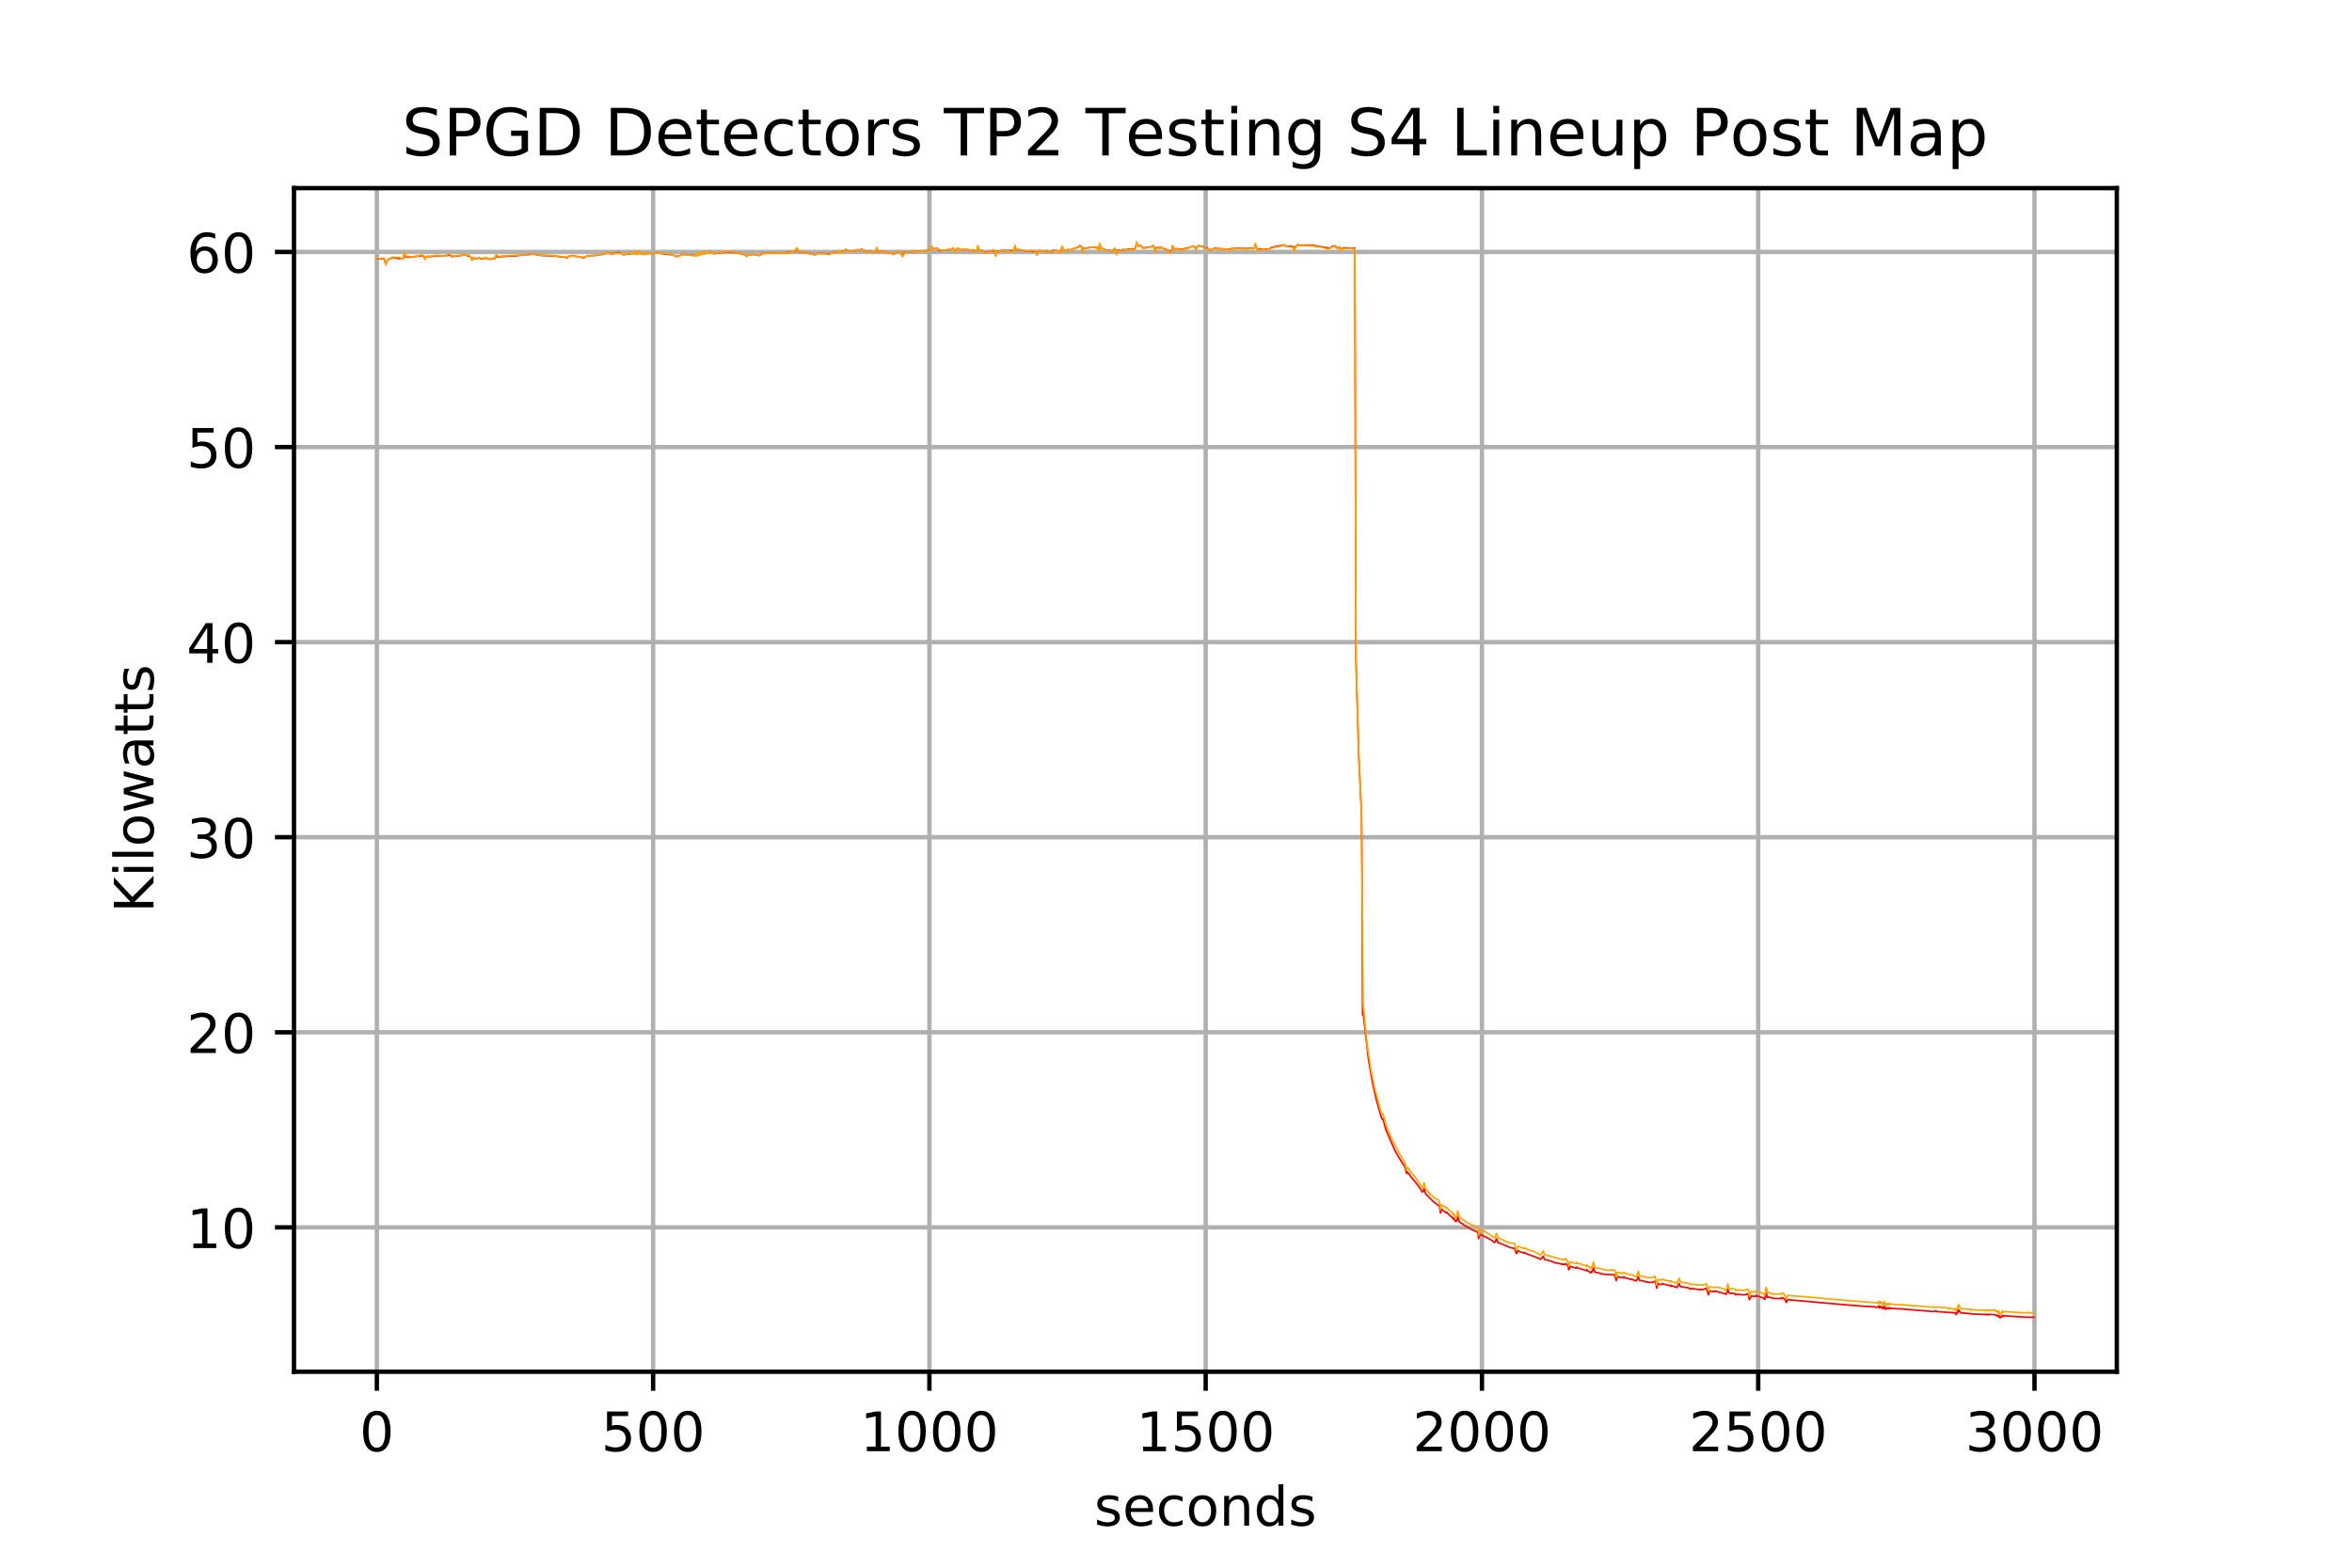 <?xml version="1.0" encoding="utf-8" standalone="no"?>
<!DOCTYPE svg PUBLIC "-//W3C//DTD SVG 1.1//EN"
  "http://www.w3.org/Graphics/SVG/1.1/DTD/svg11.dtd">
<!-- Created with matplotlib (http://matplotlib.org/) -->
<svg height="288pt" version="1.1" viewBox="0 0 432 288" width="432pt" xmlns="http://www.w3.org/2000/svg" xmlns:xlink="http://www.w3.org/1999/xlink">
 <defs>
  <style type="text/css">
*{stroke-linecap:butt;stroke-linejoin:round;}
  </style>
 </defs>
 <g id="figure_1">
  <g id="patch_1">
   <path d="M 0 288 
L 432 288 
L 432 0 
L 0 0 
z
" style="fill:#ffffff;"/>
  </g>
  <g id="axes_1">
   <g id="patch_2">
    <path d="M 54 252 
L 388.8 252 
L 388.8 34.56 
L 54 34.56 
z
" style="fill:#ffffff;"/>
   </g>
   <g id="matplotlib.axis_1">
    <g id="xtick_1">
     <g id="line2d_1">
      <path clip-path="url(#p583ece0b17)" d="M 69.218 252 
L 69.218 34.56 
" style="fill:none;stroke:#b0b0b0;stroke-linecap:square;stroke-width:0.8;"/>
     </g>
     <g id="line2d_2">
      <defs>
       <path d="M 0 0 
L 0 3.5 
" id="m9e681952ca" style="stroke:#000000;stroke-width:0.8;"/>
      </defs>
      <g>
       <use style="stroke:#000000;stroke-width:0.8;" x="69.218" xlink:href="#m9e681952ca" y="252"/>
      </g>
     </g>
     <g id="text_1">
      <!-- 0 -->
      <defs>
       <path d="M 31.781 66.406 
Q 24.172 66.406 20.328 58.906 
Q 16.5 51.422 16.5 36.375 
Q 16.5 21.391 20.328 13.891 
Q 24.172 6.391 31.781 6.391 
Q 39.453 6.391 43.281 13.891 
Q 47.125 21.391 47.125 36.375 
Q 47.125 51.422 43.281 58.906 
Q 39.453 66.406 31.781 66.406 
M 31.781 74.219 
Q 44.047 74.219 50.516 64.516 
Q 56.984 54.828 56.984 36.375 
Q 56.984 17.969 50.516 8.266 
Q 44.047 -1.422 31.781 -1.422 
Q 19.531 -1.422 13.062 8.266 
Q 6.594 17.969 6.594 36.375 
Q 6.594 54.828 13.062 64.516 
Q 19.531 74.219 31.781 74.219 
" id="DejaVuSans-30"/>
      </defs>
      <g transform="translate(66.037 266.598)scale(0.1 -0.1)">
       <use xlink:href="#DejaVuSans-30"/>
      </g>
     </g>
    </g>
    <g id="xtick_2">
     <g id="line2d_3">
      <path clip-path="url(#p583ece0b17)" d="M 119.962 252 
L 119.962 34.56 
" style="fill:none;stroke:#b0b0b0;stroke-linecap:square;stroke-width:0.8;"/>
     </g>
     <g id="line2d_4">
      <g>
       <use style="stroke:#000000;stroke-width:0.8;" x="119.962" xlink:href="#m9e681952ca" y="252"/>
      </g>
     </g>
     <g id="text_2">
      <!-- 500 -->
      <defs>
       <path d="M 10.797 72.906 
L 49.516 72.906 
L 49.516 64.594 
L 19.828 64.594 
L 19.828 46.734 
Q 21.969 47.469 24.109 47.828 
Q 26.266 48.188 28.422 48.188 
Q 40.625 48.188 47.75 41.5 
Q 54.891 34.812 54.891 23.391 
Q 54.891 11.625 47.562 5.094 
Q 40.234 -1.422 26.906 -1.422 
Q 22.312 -1.422 17.547 -0.641 
Q 12.797 0.141 7.719 1.703 
L 7.719 11.625 
Q 12.109 9.234 16.797 8.062 
Q 21.484 6.891 26.703 6.891 
Q 35.156 6.891 40.078 11.328 
Q 45.016 15.766 45.016 23.391 
Q 45.016 31 40.078 35.438 
Q 35.156 39.891 26.703 39.891 
Q 22.75 39.891 18.812 39.016 
Q 14.891 38.141 10.797 36.281 
z
" id="DejaVuSans-35"/>
      </defs>
      <g transform="translate(110.419 266.598)scale(0.1 -0.1)">
       <use xlink:href="#DejaVuSans-35"/>
       <use x="63.623" xlink:href="#DejaVuSans-30"/>
       <use x="127.246" xlink:href="#DejaVuSans-30"/>
      </g>
     </g>
    </g>
    <g id="xtick_3">
     <g id="line2d_5">
      <path clip-path="url(#p583ece0b17)" d="M 170.707 252 
L 170.707 34.56 
" style="fill:none;stroke:#b0b0b0;stroke-linecap:square;stroke-width:0.8;"/>
     </g>
     <g id="line2d_6">
      <g>
       <use style="stroke:#000000;stroke-width:0.8;" x="170.707" xlink:href="#m9e681952ca" y="252"/>
      </g>
     </g>
     <g id="text_3">
      <!-- 1000 -->
      <defs>
       <path d="M 12.406 8.297 
L 28.516 8.297 
L 28.516 63.922 
L 10.984 60.406 
L 10.984 69.391 
L 28.422 72.906 
L 38.281 72.906 
L 38.281 8.297 
L 54.391 8.297 
L 54.391 0 
L 12.406 0 
z
" id="DejaVuSans-31"/>
      </defs>
      <g transform="translate(157.982 266.598)scale(0.1 -0.1)">
       <use xlink:href="#DejaVuSans-31"/>
       <use x="63.623" xlink:href="#DejaVuSans-30"/>
       <use x="127.246" xlink:href="#DejaVuSans-30"/>
       <use x="190.869" xlink:href="#DejaVuSans-30"/>
      </g>
     </g>
    </g>
    <g id="xtick_4">
     <g id="line2d_7">
      <path clip-path="url(#p583ece0b17)" d="M 221.451 252 
L 221.451 34.56 
" style="fill:none;stroke:#b0b0b0;stroke-linecap:square;stroke-width:0.8;"/>
     </g>
     <g id="line2d_8">
      <g>
       <use style="stroke:#000000;stroke-width:0.8;" x="221.451" xlink:href="#m9e681952ca" y="252"/>
      </g>
     </g>
     <g id="text_4">
      <!-- 1500 -->
      <g transform="translate(208.726 266.598)scale(0.1 -0.1)">
       <use xlink:href="#DejaVuSans-31"/>
       <use x="63.623" xlink:href="#DejaVuSans-35"/>
       <use x="127.246" xlink:href="#DejaVuSans-30"/>
       <use x="190.869" xlink:href="#DejaVuSans-30"/>
      </g>
     </g>
    </g>
    <g id="xtick_5">
     <g id="line2d_9">
      <path clip-path="url(#p583ece0b17)" d="M 272.195 252 
L 272.195 34.56 
" style="fill:none;stroke:#b0b0b0;stroke-linecap:square;stroke-width:0.8;"/>
     </g>
     <g id="line2d_10">
      <g>
       <use style="stroke:#000000;stroke-width:0.8;" x="272.195" xlink:href="#m9e681952ca" y="252"/>
      </g>
     </g>
     <g id="text_5">
      <!-- 2000 -->
      <defs>
       <path d="M 19.188 8.297 
L 53.609 8.297 
L 53.609 0 
L 7.328 0 
L 7.328 8.297 
Q 12.938 14.109 22.625 23.891 
Q 32.328 33.688 34.812 36.531 
Q 39.547 41.844 41.422 45.531 
Q 43.312 49.219 43.312 52.781 
Q 43.312 58.594 39.234 62.25 
Q 35.156 65.922 28.609 65.922 
Q 23.969 65.922 18.812 64.312 
Q 13.672 62.703 7.812 59.422 
L 7.812 69.391 
Q 13.766 71.781 18.938 73 
Q 24.125 74.219 28.422 74.219 
Q 39.75 74.219 46.484 68.547 
Q 53.219 62.891 53.219 53.422 
Q 53.219 48.922 51.531 44.891 
Q 49.859 40.875 45.406 35.406 
Q 44.188 33.984 37.641 27.219 
Q 31.109 20.453 19.188 8.297 
" id="DejaVuSans-32"/>
      </defs>
      <g transform="translate(259.47 266.598)scale(0.1 -0.1)">
       <use xlink:href="#DejaVuSans-32"/>
       <use x="63.623" xlink:href="#DejaVuSans-30"/>
       <use x="127.246" xlink:href="#DejaVuSans-30"/>
       <use x="190.869" xlink:href="#DejaVuSans-30"/>
      </g>
     </g>
    </g>
    <g id="xtick_6">
     <g id="line2d_11">
      <path clip-path="url(#p583ece0b17)" d="M 322.939 252 
L 322.939 34.56 
" style="fill:none;stroke:#b0b0b0;stroke-linecap:square;stroke-width:0.8;"/>
     </g>
     <g id="line2d_12">
      <g>
       <use style="stroke:#000000;stroke-width:0.8;" x="322.939" xlink:href="#m9e681952ca" y="252"/>
      </g>
     </g>
     <g id="text_6">
      <!-- 2500 -->
      <g transform="translate(310.214 266.598)scale(0.1 -0.1)">
       <use xlink:href="#DejaVuSans-32"/>
       <use x="63.623" xlink:href="#DejaVuSans-35"/>
       <use x="127.246" xlink:href="#DejaVuSans-30"/>
       <use x="190.869" xlink:href="#DejaVuSans-30"/>
      </g>
     </g>
    </g>
    <g id="xtick_7">
     <g id="line2d_13">
      <path clip-path="url(#p583ece0b17)" d="M 373.683 252 
L 373.683 34.56 
" style="fill:none;stroke:#b0b0b0;stroke-linecap:square;stroke-width:0.8;"/>
     </g>
     <g id="line2d_14">
      <g>
       <use style="stroke:#000000;stroke-width:0.8;" x="373.683" xlink:href="#m9e681952ca" y="252"/>
      </g>
     </g>
     <g id="text_7">
      <!-- 3000 -->
      <defs>
       <path d="M 40.578 39.312 
Q 47.656 37.797 51.625 33 
Q 55.609 28.219 55.609 21.188 
Q 55.609 10.406 48.188 4.484 
Q 40.766 -1.422 27.094 -1.422 
Q 22.516 -1.422 17.656 -0.516 
Q 12.797 0.391 7.625 2.203 
L 7.625 11.719 
Q 11.719 9.328 16.594 8.109 
Q 21.484 6.891 26.812 6.891 
Q 36.078 6.891 40.938 10.547 
Q 45.797 14.203 45.797 21.188 
Q 45.797 27.641 41.281 31.266 
Q 36.766 34.906 28.719 34.906 
L 20.219 34.906 
L 20.219 43.016 
L 29.109 43.016 
Q 36.375 43.016 40.234 45.922 
Q 44.094 48.828 44.094 54.297 
Q 44.094 59.906 40.109 62.906 
Q 36.141 65.922 28.719 65.922 
Q 24.656 65.922 20.016 65.031 
Q 15.375 64.156 9.812 62.312 
L 9.812 71.094 
Q 15.438 72.656 20.344 73.438 
Q 25.25 74.219 29.594 74.219 
Q 40.828 74.219 47.359 69.109 
Q 53.906 64.016 53.906 55.328 
Q 53.906 49.266 50.438 45.094 
Q 46.969 40.922 40.578 39.312 
" id="DejaVuSans-33"/>
      </defs>
      <g transform="translate(360.958 266.598)scale(0.1 -0.1)">
       <use xlink:href="#DejaVuSans-33"/>
       <use x="63.623" xlink:href="#DejaVuSans-30"/>
       <use x="127.246" xlink:href="#DejaVuSans-30"/>
       <use x="190.869" xlink:href="#DejaVuSans-30"/>
      </g>
     </g>
    </g>
    <g id="text_8">
     <!-- seconds -->
     <defs>
      <path d="M 44.281 53.078 
L 44.281 44.578 
Q 40.484 46.531 36.375 47.5 
Q 32.281 48.484 27.875 48.484 
Q 21.188 48.484 17.844 46.438 
Q 14.5 44.391 14.5 40.281 
Q 14.5 37.156 16.891 35.375 
Q 19.281 33.594 26.516 31.984 
L 29.594 31.297 
Q 39.156 29.25 43.188 25.516 
Q 47.219 21.781 47.219 15.094 
Q 47.219 7.469 41.188 3.016 
Q 35.156 -1.422 24.609 -1.422 
Q 20.219 -1.422 15.453 -0.562 
Q 10.688 0.297 5.422 2 
L 5.422 11.281 
Q 10.406 8.688 15.234 7.391 
Q 20.062 6.109 24.812 6.109 
Q 31.156 6.109 34.562 8.281 
Q 37.984 10.453 37.984 14.406 
Q 37.984 18.062 35.516 20.016 
Q 33.062 21.969 24.703 23.781 
L 21.578 24.516 
Q 13.234 26.266 9.516 29.906 
Q 5.812 33.547 5.812 39.891 
Q 5.812 47.609 11.281 51.797 
Q 16.75 56 26.812 56 
Q 31.781 56 36.172 55.266 
Q 40.578 54.547 44.281 53.078 
" id="DejaVuSans-73"/>
      <path d="M 56.203 29.594 
L 56.203 25.203 
L 14.891 25.203 
Q 15.484 15.922 20.484 11.062 
Q 25.484 6.203 34.422 6.203 
Q 39.594 6.203 44.453 7.469 
Q 49.312 8.734 54.109 11.281 
L 54.109 2.781 
Q 49.266 0.734 44.188 -0.344 
Q 39.109 -1.422 33.891 -1.422 
Q 20.797 -1.422 13.156 6.188 
Q 5.516 13.812 5.516 26.812 
Q 5.516 40.234 12.766 48.109 
Q 20.016 56 32.328 56 
Q 43.359 56 49.781 48.891 
Q 56.203 41.797 56.203 29.594 
M 47.219 32.234 
Q 47.125 39.594 43.094 43.984 
Q 39.062 48.391 32.422 48.391 
Q 24.906 48.391 20.391 44.141 
Q 15.875 39.891 15.188 32.172 
z
" id="DejaVuSans-65"/>
      <path d="M 48.781 52.594 
L 48.781 44.188 
Q 44.969 46.297 41.141 47.344 
Q 37.312 48.391 33.406 48.391 
Q 24.656 48.391 19.812 42.844 
Q 14.984 37.312 14.984 27.297 
Q 14.984 17.281 19.812 11.734 
Q 24.656 6.203 33.406 6.203 
Q 37.312 6.203 41.141 7.25 
Q 44.969 8.297 48.781 10.406 
L 48.781 2.094 
Q 45.016 0.344 40.984 -0.531 
Q 36.969 -1.422 32.422 -1.422 
Q 20.062 -1.422 12.781 6.344 
Q 5.516 14.109 5.516 27.297 
Q 5.516 40.672 12.859 48.328 
Q 20.219 56 33.016 56 
Q 37.156 56 41.109 55.141 
Q 45.062 54.297 48.781 52.594 
" id="DejaVuSans-63"/>
      <path d="M 30.609 48.391 
Q 23.391 48.391 19.188 42.75 
Q 14.984 37.109 14.984 27.297 
Q 14.984 17.484 19.156 11.844 
Q 23.344 6.203 30.609 6.203 
Q 37.797 6.203 41.984 11.859 
Q 46.188 17.531 46.188 27.297 
Q 46.188 37.016 41.984 42.703 
Q 37.797 48.391 30.609 48.391 
M 30.609 56 
Q 42.328 56 49.016 48.375 
Q 55.719 40.766 55.719 27.297 
Q 55.719 13.875 49.016 6.219 
Q 42.328 -1.422 30.609 -1.422 
Q 18.844 -1.422 12.172 6.219 
Q 5.516 13.875 5.516 27.297 
Q 5.516 40.766 12.172 48.375 
Q 18.844 56 30.609 56 
" id="DejaVuSans-6f"/>
      <path d="M 54.891 33.016 
L 54.891 0 
L 45.906 0 
L 45.906 32.719 
Q 45.906 40.484 42.875 44.328 
Q 39.844 48.188 33.797 48.188 
Q 26.516 48.188 22.312 43.547 
Q 18.109 38.922 18.109 30.906 
L 18.109 0 
L 9.078 0 
L 9.078 54.688 
L 18.109 54.688 
L 18.109 46.188 
Q 21.344 51.125 25.703 53.562 
Q 30.078 56 35.797 56 
Q 45.219 56 50.047 50.172 
Q 54.891 44.344 54.891 33.016 
" id="DejaVuSans-6e"/>
      <path d="M 45.406 46.391 
L 45.406 75.984 
L 54.391 75.984 
L 54.391 0 
L 45.406 0 
L 45.406 8.203 
Q 42.578 3.328 38.25 0.953 
Q 33.938 -1.422 27.875 -1.422 
Q 17.969 -1.422 11.734 6.484 
Q 5.516 14.406 5.516 27.297 
Q 5.516 40.188 11.734 48.094 
Q 17.969 56 27.875 56 
Q 33.938 56 38.25 53.625 
Q 42.578 51.266 45.406 46.391 
M 14.797 27.297 
Q 14.797 17.391 18.875 11.75 
Q 22.953 6.109 30.078 6.109 
Q 37.203 6.109 41.297 11.75 
Q 45.406 17.391 45.406 27.297 
Q 45.406 37.203 41.297 42.844 
Q 37.203 48.484 30.078 48.484 
Q 22.953 48.484 18.875 42.844 
Q 14.797 37.203 14.797 27.297 
" id="DejaVuSans-64"/>
     </defs>
     <g transform="translate(200.963 280.277)scale(0.1 -0.1)">
      <use xlink:href="#DejaVuSans-73"/>
      <use x="52.1" xlink:href="#DejaVuSans-65"/>
      <use x="113.623" xlink:href="#DejaVuSans-63"/>
      <use x="168.604" xlink:href="#DejaVuSans-6f"/>
      <use x="229.785" xlink:href="#DejaVuSans-6e"/>
      <use x="293.164" xlink:href="#DejaVuSans-64"/>
      <use x="356.641" xlink:href="#DejaVuSans-73"/>
     </g>
    </g>
   </g>
   <g id="matplotlib.axis_2">
    <g id="ytick_1">
     <g id="line2d_15">
      <path clip-path="url(#p583ece0b17)" d="M 54 225.481 
L 388.8 225.481 
" style="fill:none;stroke:#b0b0b0;stroke-linecap:square;stroke-width:0.8;"/>
     </g>
     <g id="line2d_16">
      <defs>
       <path d="M 0 0 
L -3.5 0 
" id="mf200dcb7f8" style="stroke:#000000;stroke-width:0.8;"/>
      </defs>
      <g>
       <use style="stroke:#000000;stroke-width:0.8;" x="54" xlink:href="#mf200dcb7f8" y="225.481"/>
      </g>
     </g>
     <g id="text_9">
      <!-- 10 -->
      <g transform="translate(34.275 229.281)scale(0.1 -0.1)">
       <use xlink:href="#DejaVuSans-31"/>
       <use x="63.623" xlink:href="#DejaVuSans-30"/>
      </g>
     </g>
    </g>
    <g id="ytick_2">
     <g id="line2d_17">
      <path clip-path="url(#p583ece0b17)" d="M 54 189.642 
L 388.8 189.642 
" style="fill:none;stroke:#b0b0b0;stroke-linecap:square;stroke-width:0.8;"/>
     </g>
     <g id="line2d_18">
      <g>
       <use style="stroke:#000000;stroke-width:0.8;" x="54" xlink:href="#mf200dcb7f8" y="189.642"/>
      </g>
     </g>
     <g id="text_10">
      <!-- 20 -->
      <g transform="translate(34.275 193.442)scale(0.1 -0.1)">
       <use xlink:href="#DejaVuSans-32"/>
       <use x="63.623" xlink:href="#DejaVuSans-30"/>
      </g>
     </g>
    </g>
    <g id="ytick_3">
     <g id="line2d_19">
      <path clip-path="url(#p583ece0b17)" d="M 54 153.803 
L 388.8 153.803 
" style="fill:none;stroke:#b0b0b0;stroke-linecap:square;stroke-width:0.8;"/>
     </g>
     <g id="line2d_20">
      <g>
       <use style="stroke:#000000;stroke-width:0.8;" x="54" xlink:href="#mf200dcb7f8" y="153.803"/>
      </g>
     </g>
     <g id="text_11">
      <!-- 30 -->
      <g transform="translate(34.275 157.602)scale(0.1 -0.1)">
       <use xlink:href="#DejaVuSans-33"/>
       <use x="63.623" xlink:href="#DejaVuSans-30"/>
      </g>
     </g>
    </g>
    <g id="ytick_4">
     <g id="line2d_21">
      <path clip-path="url(#p583ece0b17)" d="M 54 117.964 
L 388.8 117.964 
" style="fill:none;stroke:#b0b0b0;stroke-linecap:square;stroke-width:0.8;"/>
     </g>
     <g id="line2d_22">
      <g>
       <use style="stroke:#000000;stroke-width:0.8;" x="54" xlink:href="#mf200dcb7f8" y="117.964"/>
      </g>
     </g>
     <g id="text_12">
      <!-- 40 -->
      <defs>
       <path d="M 37.797 64.312 
L 12.891 25.391 
L 37.797 25.391 
z
M 35.203 72.906 
L 47.609 72.906 
L 47.609 25.391 
L 58.016 25.391 
L 58.016 17.188 
L 47.609 17.188 
L 47.609 0 
L 37.797 0 
L 37.797 17.188 
L 4.891 17.188 
L 4.891 26.703 
z
" id="DejaVuSans-34"/>
      </defs>
      <g transform="translate(34.275 121.763)scale(0.1 -0.1)">
       <use xlink:href="#DejaVuSans-34"/>
       <use x="63.623" xlink:href="#DejaVuSans-30"/>
      </g>
     </g>
    </g>
    <g id="ytick_5">
     <g id="line2d_23">
      <path clip-path="url(#p583ece0b17)" d="M 54 82.125 
L 388.8 82.125 
" style="fill:none;stroke:#b0b0b0;stroke-linecap:square;stroke-width:0.8;"/>
     </g>
     <g id="line2d_24">
      <g>
       <use style="stroke:#000000;stroke-width:0.8;" x="54" xlink:href="#mf200dcb7f8" y="82.125"/>
      </g>
     </g>
     <g id="text_13">
      <!-- 50 -->
      <g transform="translate(34.275 85.924)scale(0.1 -0.1)">
       <use xlink:href="#DejaVuSans-35"/>
       <use x="63.623" xlink:href="#DejaVuSans-30"/>
      </g>
     </g>
    </g>
    <g id="ytick_6">
     <g id="line2d_25">
      <path clip-path="url(#p583ece0b17)" d="M 54 46.286 
L 388.8 46.286 
" style="fill:none;stroke:#b0b0b0;stroke-linecap:square;stroke-width:0.8;"/>
     </g>
     <g id="line2d_26">
      <g>
       <use style="stroke:#000000;stroke-width:0.8;" x="54" xlink:href="#mf200dcb7f8" y="46.286"/>
      </g>
     </g>
     <g id="text_14">
      <!-- 60 -->
      <defs>
       <path d="M 33.016 40.375 
Q 26.375 40.375 22.484 35.828 
Q 18.609 31.297 18.609 23.391 
Q 18.609 15.531 22.484 10.953 
Q 26.375 6.391 33.016 6.391 
Q 39.656 6.391 43.531 10.953 
Q 47.406 15.531 47.406 23.391 
Q 47.406 31.297 43.531 35.828 
Q 39.656 40.375 33.016 40.375 
M 52.594 71.297 
L 52.594 62.312 
Q 48.875 64.062 45.094 64.984 
Q 41.312 65.922 37.594 65.922 
Q 27.828 65.922 22.672 59.328 
Q 17.531 52.734 16.797 39.406 
Q 19.672 43.656 24.016 45.922 
Q 28.375 48.188 33.594 48.188 
Q 44.578 48.188 50.953 41.516 
Q 57.328 34.859 57.328 23.391 
Q 57.328 12.156 50.688 5.359 
Q 44.047 -1.422 33.016 -1.422 
Q 20.359 -1.422 13.672 8.266 
Q 6.984 17.969 6.984 36.375 
Q 6.984 53.656 15.188 63.938 
Q 23.391 74.219 37.203 74.219 
Q 40.922 74.219 44.703 73.484 
Q 48.484 72.75 52.594 71.297 
" id="DejaVuSans-36"/>
      </defs>
      <g transform="translate(34.275 50.085)scale(0.1 -0.1)">
       <use xlink:href="#DejaVuSans-36"/>
       <use x="63.623" xlink:href="#DejaVuSans-30"/>
      </g>
     </g>
    </g>
    <g id="text_15">
     <!-- Kilowatts  -->
     <defs>
      <path d="M 9.812 72.906 
L 19.672 72.906 
L 19.672 42.094 
L 52.391 72.906 
L 65.094 72.906 
L 28.906 38.922 
L 67.672 0 
L 54.688 0 
L 19.672 35.109 
L 19.672 0 
L 9.812 0 
z
" id="DejaVuSans-4b"/>
      <path d="M 9.422 54.688 
L 18.406 54.688 
L 18.406 0 
L 9.422 0 
z
M 9.422 75.984 
L 18.406 75.984 
L 18.406 64.594 
L 9.422 64.594 
z
" id="DejaVuSans-69"/>
      <path d="M 9.422 75.984 
L 18.406 75.984 
L 18.406 0 
L 9.422 0 
z
" id="DejaVuSans-6c"/>
      <path d="M 4.203 54.688 
L 13.188 54.688 
L 24.422 12.016 
L 35.594 54.688 
L 46.188 54.688 
L 57.422 12.016 
L 68.609 54.688 
L 77.594 54.688 
L 63.281 0 
L 52.688 0 
L 40.922 44.828 
L 29.109 0 
L 18.5 0 
z
" id="DejaVuSans-77"/>
      <path d="M 34.281 27.484 
Q 23.391 27.484 19.188 25 
Q 14.984 22.516 14.984 16.5 
Q 14.984 11.719 18.141 8.906 
Q 21.297 6.109 26.703 6.109 
Q 34.188 6.109 38.703 11.406 
Q 43.219 16.703 43.219 25.484 
L 43.219 27.484 
z
M 52.203 31.203 
L 52.203 0 
L 43.219 0 
L 43.219 8.297 
Q 40.141 3.328 35.547 0.953 
Q 30.953 -1.422 24.312 -1.422 
Q 15.922 -1.422 10.953 3.297 
Q 6 8.016 6 15.922 
Q 6 25.141 12.172 29.828 
Q 18.359 34.516 30.609 34.516 
L 43.219 34.516 
L 43.219 35.406 
Q 43.219 41.609 39.141 45 
Q 35.062 48.391 27.688 48.391 
Q 23 48.391 18.547 47.266 
Q 14.109 46.141 10.016 43.891 
L 10.016 52.203 
Q 14.938 54.109 19.578 55.047 
Q 24.219 56 28.609 56 
Q 40.484 56 46.344 49.844 
Q 52.203 43.703 52.203 31.203 
" id="DejaVuSans-61"/>
      <path d="M 18.312 70.219 
L 18.312 54.688 
L 36.812 54.688 
L 36.812 47.703 
L 18.312 47.703 
L 18.312 18.016 
Q 18.312 11.328 20.141 9.422 
Q 21.969 7.516 27.594 7.516 
L 36.812 7.516 
L 36.812 0 
L 27.594 0 
Q 17.188 0 13.234 3.875 
Q 9.281 7.766 9.281 18.016 
L 9.281 47.703 
L 2.688 47.703 
L 2.688 54.688 
L 9.281 54.688 
L 9.281 70.219 
z
" id="DejaVuSans-74"/>
      <path id="DejaVuSans-20"/>
     </defs>
     <g transform="translate(28.195 167.664)rotate(-90)scale(0.1 -0.1)">
      <use xlink:href="#DejaVuSans-4b"/>
      <use x="65.576" xlink:href="#DejaVuSans-69"/>
      <use x="93.359" xlink:href="#DejaVuSans-6c"/>
      <use x="121.143" xlink:href="#DejaVuSans-6f"/>
      <use x="182.324" xlink:href="#DejaVuSans-77"/>
      <use x="264.111" xlink:href="#DejaVuSans-61"/>
      <use x="325.391" xlink:href="#DejaVuSans-74"/>
      <use x="364.6" xlink:href="#DejaVuSans-74"/>
      <use x="403.809" xlink:href="#DejaVuSans-73"/>
      <use x="455.908" xlink:href="#DejaVuSans-20"/>
     </g>
    </g>
   </g>
   <g id="line2d_27">
    <path clip-path="url(#p583ece0b17)" d="M 69.218 47.465 
L 69.929 47.574 
L 70.538 47.495 
L 70.639 47.703 
L 70.842 48.555 
L 71.146 47.832 
L 71.451 47.614 
L 71.958 47.426 
L 72.06 47.287 
L 72.263 47.337 
L 73.988 47.574 
L 74.09 47.366 
L 74.293 46.544 
L 74.496 47.228 
L 75.51 47.228 
L 75.916 47.198 
L 76.221 47.129 
L 76.424 47.099 
L 77.236 47.039 
L 77.337 46.861 
L 77.946 47.158 
L 78.048 47.574 
L 78.251 47.287 
L 78.454 47.109 
L 79.164 47.138 
L 79.57 47.049 
L 79.671 47.059 
L 79.874 47 
L 80.28 47 
L 80.585 46.99 
L 81.092 47 
L 81.498 47.029 
L 82.107 46.921 
L 82.31 46.772 
L 82.412 46.93 
L 82.615 46.812 
L 83.021 47.148 
L 83.427 47.059 
L 83.731 47.02 
L 84.137 47 
L 85.456 46.802 
L 85.964 47.049 
L 86.065 46.94 
L 86.573 47.356 
L 86.674 47.753 
L 86.776 47.723 
L 86.979 47.406 
L 87.588 47.525 
L 87.994 47.376 
L 88.197 47.485 
L 88.501 47.564 
L 88.602 47.604 
L 88.805 47.445 
L 89.008 47.455 
L 89.617 47.485 
L 90.023 47.644 
L 90.125 47.535 
L 90.328 47.594 
L 90.734 47.495 
L 90.835 47.574 
L 91.14 46.96 
L 91.444 47.198 
L 91.749 47.218 
L 91.952 47.129 
L 94.083 47.02 
L 94.59 46.99 
L 94.793 47.01 
L 95.098 46.93 
L 98.244 46.643 
L 98.548 46.851 
L 98.954 46.831 
L 99.462 46.921 
L 101.796 47.02 
L 103.42 47.237 
L 103.724 47.237 
L 104.13 47.317 
L 104.333 47.267 
L 104.536 47.049 
L 105.044 47.01 
L 105.653 47.059 
L 106.667 47.247 
L 107.276 47.346 
L 107.784 47.049 
L 108.494 46.98 
L 108.697 46.95 
L 109.103 46.94 
L 110.625 46.732 
L 110.93 46.623 
L 111.031 46.623 
L 111.133 46.495 
L 111.437 46.554 
L 111.539 46.574 
L 111.742 46.376 
L 111.945 46.534 
L 112.249 46.623 
L 113.467 46.455 
L 113.569 46.356 
L 114.381 46.722 
L 114.482 46.604 
L 114.583 46.841 
L 114.685 46.673 
L 114.786 46.742 
L 114.888 46.564 
L 114.989 46.703 
L 115.192 46.653 
L 115.395 46.693 
L 115.598 46.653 
L 115.903 46.475 
L 116.004 46.633 
L 116.106 46.475 
L 116.207 46.604 
L 116.309 46.475 
L 116.41 46.683 
L 116.613 46.376 
L 116.715 46.425 
L 116.816 46.316 
L 116.918 46.693 
L 117.019 46.188 
L 117.121 46.287 
L 117.222 46.613 
L 117.425 46.376 
L 117.628 46.633 
L 117.73 46.524 
L 117.831 46.653 
L 117.933 46.445 
L 118.136 46.633 
L 118.44 46.722 
L 118.542 46.495 
L 118.745 46.683 
L 118.947 46.564 
L 120.673 46.495 
L 121.079 46.505 
L 123.616 46.831 
L 124.225 47.099 
L 124.732 47.039 
L 125.24 46.732 
L 125.95 46.772 
L 127.98 46.93 
L 128.081 46.762 
L 128.183 46.901 
L 128.284 46.435 
L 128.386 46.871 
L 128.487 46.554 
L 128.589 46.841 
L 128.69 46.386 
L 128.792 46.623 
L 128.893 46.425 
L 129.096 46.613 
L 129.299 46.405 
L 129.401 46.663 
L 129.502 46.306 
L 129.604 46.435 
L 129.908 46.237 
L 130.01 46.366 
L 130.111 46.217 
L 130.213 46.465 
L 130.314 46.197 
L 130.923 46.544 
L 131.228 46.514 
L 131.329 46.613 
L 131.532 46.485 
L 131.938 46.455 
L 132.344 46.445 
L 132.648 46.386 
L 133.156 46.326 
L 133.968 46.247 
L 134.272 46.148 
L 134.678 46.356 
L 135.49 46.495 
L 135.896 46.564 
L 136.911 46.821 
L 137.114 47.079 
L 137.215 47.049 
L 137.418 46.752 
L 137.621 46.861 
L 137.723 46.732 
L 137.824 46.831 
L 138.23 46.713 
L 139.55 46.93 
L 140.057 46.534 
L 140.26 46.554 
L 140.767 46.514 
L 141.072 46.514 
L 143.914 46.514 
L 144.117 46.425 
L 144.929 46.366 
L 145.131 46.336 
L 145.436 46.237 
L 145.537 46.336 
L 145.74 46.277 
L 146.045 46.128 
L 146.349 45.633 
L 146.451 45.702 
L 146.654 46.217 
L 146.958 46.287 
L 148.075 46.376 
L 149.698 46.821 
L 150.206 46.524 
L 152.439 46.663 
L 152.743 46.455 
L 153.048 46.386 
L 153.149 46.465 
L 153.454 46.306 
L 153.555 46.336 
L 153.758 46.267 
L 153.859 46.277 
L 154.062 46.088 
L 154.164 46.188 
L 154.265 46.108 
L 154.367 46.197 
L 154.468 46.069 
L 154.57 46.405 
L 154.671 46.277 
L 154.773 46.356 
L 155.28 45.88 
L 155.382 45.831 
L 155.585 46.019 
L 156.295 46.118 
L 157.31 46.029 
L 157.615 45.94 
L 157.919 45.92 
L 158.325 45.801 
L 159.238 46.257 
L 159.644 46.227 
L 159.847 46.207 
L 160.456 46.326 
L 160.761 46.296 
L 161.065 45.613 
L 161.268 46.197 
L 162.486 46.227 
L 162.587 46.465 
L 162.689 46.306 
L 163.196 46.435 
L 163.805 46.495 
L 164.11 46.683 
L 164.516 46.386 
L 165.429 46.197 
L 165.632 46.831 
L 165.734 47.029 
L 165.937 46.772 
L 166.14 46.316 
L 167.662 46.257 
L 167.763 46.079 
L 167.966 46.227 
L 168.575 46.178 
L 169.489 46.098 
L 169.793 46.039 
L 169.895 46.108 
L 170.098 46.039 
L 170.199 46.108 
L 170.402 46.019 
L 170.504 46.118 
L 170.91 45.88 
L 171.113 45.316 
L 171.417 45.732 
L 172.127 45.643 
L 172.635 46.088 
L 172.838 45.97 
L 174.157 45.9 
L 174.259 45.772 
L 174.462 45.841 
L 175.172 45.633 
L 175.274 45.742 
L 175.477 46.257 
L 175.882 45.653 
L 176.288 45.821 
L 176.593 45.88 
L 176.999 45.89 
L 177.202 45.752 
L 177.405 45.841 
L 177.608 45.88 
L 177.912 45.89 
L 178.42 45.98 
L 178.521 45.9 
L 178.623 46.079 
L 178.724 45.94 
L 178.927 46.059 
L 179.232 46.237 
L 179.333 45.989 
L 179.435 46.059 
L 179.638 45.306 
L 179.841 45.97 
L 180.348 46.029 
L 180.652 46.128 
L 180.754 46.396 
L 180.855 46.287 
L 181.261 46.465 
L 181.87 46.108 
L 182.175 46.098 
L 182.581 46.059 
L 182.682 46.079 
L 182.885 46.911 
L 183.088 46.207 
L 183.697 46.188 
L 183.9 46.148 
L 184.002 45.91 
L 184.205 46.039 
L 184.61 46.019 
L 185.828 46.049 
L 186.133 46.237 
L 186.437 45.266 
L 186.64 45.89 
L 186.843 45.88 
L 187.351 45.88 
L 188.467 46.138 
L 188.67 46.108 
L 189.279 46.079 
L 189.482 46.158 
L 190.192 46.118 
L 190.294 46.485 
L 190.395 46.425 
L 190.497 46.742 
L 190.7 46.079 
L 191.004 46.059 
L 192.019 46.148 
L 192.121 46.188 
L 192.222 46.019 
L 192.425 46.257 
L 193.034 46.296 
L 193.44 46.019 
L 193.643 46.039 
L 193.846 46.138 
L 193.947 45.98 
L 194.15 46.158 
L 194.252 46.098 
L 194.658 46.316 
L 194.759 46.158 
L 194.861 46.316 
L 195.064 45.415 
L 195.165 45.514 
L 195.368 46.029 
L 196.282 45.841 
L 196.383 46.088 
L 196.586 45.9 
L 196.891 45.821 
L 198.21 45.326 
L 198.311 45.138 
L 198.616 45.256 
L 198.819 46.217 
L 199.022 45.603 
L 199.631 45.613 
L 200.24 45.415 
L 200.544 45.415 
L 201.153 45.385 
L 201.255 45.464 
L 201.356 45.375 
L 201.762 45.88 
L 201.965 44.91 
L 202.066 44.999 
L 202.168 45.692 
L 202.269 45.663 
L 202.472 45.672 
L 202.878 45.791 
L 202.98 46.009 
L 203.183 45.96 
L 203.893 46.059 
L 204.299 46.069 
L 204.705 45.712 
L 204.807 45.692 
L 205.111 46.594 
L 205.314 45.96 
L 205.72 46.019 
L 206.227 45.97 
L 206.329 45.811 
L 206.532 45.92 
L 207.648 45.732 
L 207.75 45.831 
L 207.953 45.702 
L 208.257 45.791 
L 208.562 45.583 
L 208.765 44.623 
L 209.069 45.237 
L 209.374 45.088 
L 209.577 45.157 
L 209.881 45.445 
L 209.983 45.633 
L 210.186 45.524 
L 210.591 45.484 
L 211.505 45.326 
L 211.606 45.326 
L 211.809 45.128 
L 211.911 45.197 
L 212.114 46.148 
L 212.215 45.91 
L 212.418 45.445 
L 212.926 45.534 
L 213.129 45.544 
L 213.23 45.365 
L 213.433 45.564 
L 213.738 45.643 
L 214.55 46.039 
L 214.651 46.009 
L 214.753 46.326 
L 214.854 46.287 
L 215.158 46.217 
L 215.361 45.207 
L 215.463 45.326 
L 215.666 45.752 
L 216.275 45.712 
L 216.579 45.752 
L 216.681 45.96 
L 216.884 45.821 
L 217.29 45.772 
L 218 45.593 
L 218.508 45.484 
L 218.812 45.306 
L 219.015 45.276 
L 219.319 45.237 
L 219.522 45.593 
L 219.725 45.752 
L 219.928 45.227 
L 220.233 45.167 
L 220.943 45.266 
L 221.248 45.564 
L 221.552 45.692 
L 221.654 45.534 
L 221.958 45.781 
L 222.466 45.91 
L 222.973 45.643 
L 223.278 45.613 
L 223.683 45.692 
L 224.191 45.692 
L 224.292 45.861 
L 224.495 45.692 
L 224.698 45.732 
L 225.003 45.801 
L 225.307 45.791 
L 225.612 45.841 
L 226.119 45.772 
L 226.221 45.643 
L 226.322 45.762 
L 226.525 45.653 
L 226.627 45.732 
L 226.83 45.613 
L 227.134 45.623 
L 228.758 45.672 
L 228.859 45.643 
L 229.062 45.712 
L 229.367 45.613 
L 230.382 45.623 
L 230.483 45.464 
L 230.585 44.84 
L 230.686 45.445 
L 230.788 45.405 
L 230.991 45.851 
L 231.397 45.831 
L 231.498 45.722 
L 231.6 45.801 
L 231.701 45.702 
L 231.803 45.821 
L 232.006 45.762 
L 232.31 45.791 
L 232.614 45.772 
L 233.223 45.732 
L 233.528 45.464 
L 234.035 45.385 
L 234.34 45.266 
L 234.543 45.276 
L 235.355 45.068 
L 235.964 45.009 
L 236.268 45.266 
L 237.384 45.247 
L 237.587 45.415 
L 237.689 45.92 
L 237.79 45.365 
L 237.892 45.524 
L 238.095 45.187 
L 238.298 45.009 
L 238.399 45.078 
L 238.501 44.949 
L 238.704 45.088 
L 239.008 45.048 
L 241.444 45.048 
L 241.748 45.306 
L 241.85 45.187 
L 242.154 45.266 
L 242.865 45.356 
L 244.184 45.633 
L 244.387 45.514 
L 244.59 45.306 
L 245.098 45.217 
L 245.199 45.157 
L 245.301 45.425 
L 245.402 45.306 
L 245.605 45.593 
L 245.706 45.484 
L 245.808 45.564 
L 245.909 45.474 
L 246.011 45.752 
L 246.112 45.425 
L 246.315 45.702 
L 246.417 45.841 
L 246.62 45.633 
L 246.823 45.544 
L 247.026 45.573 
L 247.838 45.554 
L 248.041 45.583 
L 248.751 45.623 
L 248.853 45.544 
L 249.056 121.217 
L 249.563 138.6 
L 250.07 149.416 
L 250.172 160.817 
L 250.273 186.441 
L 250.375 186.035 
L 251.39 194.83 
L 252.1 198.961 
L 252.811 202.101 
L 253.724 205.3 
L 253.927 205.656 
L 254.029 205.607 
L 254.536 207.499 
L 256.261 211.461 
L 257.479 213.521 
L 257.987 214.214 
L 258.19 214.957 
L 258.393 215.581 
L 258.494 215.284 
L 258.697 215.522 
L 259.306 216.403 
L 259.712 216.829 
L 260.625 218.018 
L 261.031 218.612 
L 261.234 218.998 
L 261.437 218.84 
L 261.539 218.364 
L 261.64 218.553 
L 261.843 219.335 
L 262.249 219.711 
L 263.264 220.751 
L 264.38 221.593 
L 264.583 222.841 
L 264.786 222.118 
L 265.395 222.653 
L 265.598 222.782 
L 265.7 222.643 
L 265.903 222.921 
L 266.715 223.673 
L 266.816 223.654 
L 266.918 223.971 
L 267.019 223.792 
L 267.323 224.396 
L 267.425 224.258 
L 267.526 224.367 
L 267.628 224.218 
L 267.729 223.535 
L 267.831 223.683 
L 268.034 224.486 
L 268.846 224.981 
L 269.15 225.238 
L 269.861 225.625 
L 270.368 225.922 
L 271.282 226.278 
L 271.485 226.754 
L 271.586 227.546 
L 271.789 226.754 
L 273.311 227.457 
L 273.616 227.645 
L 274.123 227.933 
L 274.428 228.259 
L 274.631 228.2 
L 274.834 227.606 
L 274.935 227.665 
L 275.138 228.299 
L 275.544 228.408 
L 277.371 229.181 
L 278.183 229.359 
L 278.386 229.864 
L 278.487 230.28 
L 278.589 230.23 
L 278.792 229.765 
L 279.096 229.923 
L 279.908 230.211 
L 280.01 230.052 
L 280.213 230.25 
L 281.227 230.627 
L 282.445 231.092 
L 282.953 231.34 
L 283.46 230.795 
L 283.663 231.35 
L 284.881 231.677 
L 285.693 232.013 
L 285.896 232.013 
L 286.302 232.093 
L 286.911 232.271 
L 287.012 232.182 
L 287.114 232.301 
L 287.317 232.271 
L 287.418 232.311 
L 287.621 232.142 
L 287.824 232.4 
L 288.027 232.627 
L 288.129 233.281 
L 288.23 233.143 
L 288.433 232.637 
L 289.245 232.915 
L 289.549 232.964 
L 289.651 232.766 
L 289.854 232.984 
L 290.463 233.123 
L 290.97 233.291 
L 291.275 233.39 
L 291.376 233.469 
L 291.478 233.251 
L 291.681 233.479 
L 292.188 233.826 
L 292.29 233.588 
L 292.391 233.747 
L 292.696 232.925 
L 292.899 233.677 
L 294.015 233.945 
L 294.116 234.064 
L 294.319 234.014 
L 294.725 234.103 
L 296.552 234.202 
L 296.857 235.262 
L 297.06 234.539 
L 298.176 234.757 
L 298.277 234.529 
L 298.48 234.757 
L 298.886 234.826 
L 299.495 235.034 
L 299.597 234.965 
L 299.8 235.044 
L 300.51 235.332 
L 300.713 235.034 
L 300.916 234.529 
L 301.119 235.232 
L 301.931 235.322 
L 302.033 235.361 
L 302.235 235.49 
L 302.438 235.5 
L 302.844 235.579 
L 303.25 235.569 
L 303.555 235.569 
L 303.961 235.371 
L 304.164 235.847 
L 304.265 236.659 
L 304.57 235.817 
L 304.874 235.946 
L 305.179 235.956 
L 305.28 235.956 
L 305.382 235.787 
L 305.585 235.936 
L 305.889 235.965 
L 306.397 236.124 
L 306.701 236.144 
L 306.802 236.243 
L 306.904 236.104 
L 307.005 236.312 
L 307.208 236.223 
L 307.716 236.451 
L 307.919 236.411 
L 308.02 236.54 
L 308.426 235.797 
L 308.629 236.352 
L 310.05 236.57 
L 310.456 236.827 
L 310.659 236.708 
L 311.268 236.797 
L 311.877 236.867 
L 312.689 236.926 
L 313.399 236.679 
L 313.805 237.847 
L 314.008 237.174 
L 314.922 237.283 
L 315.023 237.154 
L 315.429 237.293 
L 316.748 237.649 
L 317.053 237.778 
L 317.357 236.877 
L 317.56 237.52 
L 317.763 237.59 
L 318.068 237.59 
L 318.677 237.659 
L 318.778 237.897 
L 318.981 237.768 
L 320.3 237.877 
L 320.605 237.847 
L 320.909 237.709 
L 321.112 237.778 
L 321.315 238.749 
L 321.721 238.075 
L 322.229 238.164 
L 322.432 238.174 
L 322.533 237.966 
L 322.736 238.115 
L 323.244 238.224 
L 323.853 238.432 
L 324.055 238.63 
L 324.157 238.719 
L 324.36 237.54 
L 324.461 237.659 
L 324.563 238.323 
L 324.664 238.303 
L 324.867 238.273 
L 325.273 238.392 
L 325.781 238.541 
L 326.288 238.531 
L 326.796 238.58 
L 327.1 238.461 
L 327.202 238.59 
L 327.405 238.392 
L 327.608 238.541 
L 327.811 238.669 
L 328.014 239.095 
L 328.115 239.274 
L 328.318 238.778 
L 328.521 238.778 
L 338.873 239.7 
L 339.177 239.729 
L 342.932 240.007 
L 343.338 240.026 
L 344.252 240.076 
L 344.556 240.165 
L 344.861 240.125 
L 344.962 240.125 
L 345.064 239.908 
L 345.165 240.274 
L 345.267 240.076 
L 345.368 240.165 
L 345.47 239.957 
L 345.571 240.294 
L 345.673 240.145 
L 345.774 240.314 
L 345.875 240.076 
L 345.977 240.482 
L 346.078 239.977 
L 346.18 240.284 
L 346.281 240.155 
L 346.383 240.551 
L 346.484 240.324 
L 346.586 240.393 
L 346.687 240.274 
L 346.789 240.423 
L 346.89 240.274 
L 346.992 240.452 
L 347.093 240.254 
L 347.296 240.363 
L 347.804 240.363 
L 348.007 240.393 
L 348.413 240.442 
L 349.225 240.462 
L 354.908 240.928 
L 355.212 240.908 
L 355.415 240.908 
L 355.517 240.789 
L 355.72 240.938 
L 359.17 241.195 
L 359.272 241.502 
L 359.373 241.205 
L 359.475 241.324 
L 359.576 240.819 
L 359.678 241.047 
L 359.779 240.621 
L 359.881 240.948 
L 359.982 240.908 
L 360.185 241.195 
L 360.388 241.215 
L 360.997 241.245 
L 361.505 241.284 
L 362.723 241.423 
L 363.534 241.423 
L 363.94 241.482 
L 364.245 241.443 
L 364.549 241.522 
L 364.651 241.403 
L 364.854 241.473 
L 364.955 241.572 
L 365.158 241.423 
L 365.26 241.552 
L 365.463 241.463 
L 365.869 241.492 
L 366.376 241.512 
L 366.579 241.661 
L 366.782 241.601 
L 366.884 241.77 
L 366.985 241.641 
L 367.087 241.918 
L 367.188 241.69 
L 367.391 242.116 
L 367.797 241.641 
L 367.898 241.889 
L 368 241.73 
L 368.203 241.73 
L 371.654 241.958 
L 373.582 241.998 
L 373.582 241.998 
" style="fill:none;stroke:#ff0000;stroke-linecap:square;stroke-width:0.3;"/>
   </g>
   <g id="line2d_28">
    <path clip-path="url(#p583ece0b17)" d="M 69.218 47.384 
L 69.624 47.493 
L 70.335 47.46 
L 70.538 47.351 
L 70.639 47.58 
L 70.842 48.713 
L 71.146 47.787 
L 71.349 47.635 
L 71.958 47.33 
L 72.06 47.21 
L 72.263 47.264 
L 73.278 47.286 
L 73.481 47.308 
L 73.785 47.558 
L 73.887 47.439 
L 73.988 47.613 
L 74.191 46.633 
L 74.293 46.241 
L 74.496 47.134 
L 74.8 47.09 
L 75.916 47.166 
L 76.221 47.079 
L 76.931 47.025 
L 77.134 46.894 
L 77.236 46.916 
L 77.337 46.731 
L 77.946 47.101 
L 78.048 47.678 
L 78.251 47.243 
L 78.454 47.057 
L 79.266 47.068 
L 79.874 46.916 
L 80.179 46.905 
L 81.803 47.025 
L 82.615 46.644 
L 83.021 47.036 
L 85.558 46.785 
L 85.862 46.992 
L 86.065 46.763 
L 86.471 47.33 
L 86.573 47.308 
L 86.674 47.82 
L 86.776 47.743 
L 86.979 47.33 
L 87.588 47.482 
L 87.994 47.308 
L 88.197 47.417 
L 88.501 47.46 
L 88.602 47.526 
L 88.805 47.362 
L 89.008 47.406 
L 89.11 47.362 
L 89.211 47.482 
L 89.313 47.351 
L 89.617 47.46 
L 89.922 47.526 
L 90.023 47.624 
L 90.125 47.504 
L 90.328 47.569 
L 90.531 47.428 
L 90.632 47.526 
L 90.734 47.373 
L 90.835 47.493 
L 91.14 46.774 
L 91.546 47.134 
L 92.256 47.046 
L 92.561 47.003 
L 93.068 46.97 
L 93.372 46.959 
L 95.098 46.85 
L 96.925 46.763 
L 97.635 46.687 
L 98.142 46.589 
L 98.548 46.807 
L 99.157 46.84 
L 100.68 46.894 
L 101.289 46.905 
L 101.796 46.981 
L 102.202 47.036 
L 104.333 47.243 
L 104.638 46.981 
L 107.479 47.264 
L 107.885 47.014 
L 108.19 46.938 
L 108.494 46.97 
L 108.697 46.938 
L 108.9 46.927 
L 109.103 46.894 
L 110.118 46.785 
L 110.727 46.633 
L 111.031 46.611 
L 111.133 46.448 
L 111.234 46.556 
L 111.336 46.48 
L 111.539 46.578 
L 111.742 46.349 
L 111.945 46.502 
L 112.249 46.589 
L 113.873 46.513 
L 114.076 46.665 
L 114.381 46.698 
L 114.482 46.502 
L 114.583 46.829 
L 114.685 46.578 
L 114.786 46.72 
L 114.888 46.491 
L 114.989 46.676 
L 115.192 46.644 
L 115.395 46.665 
L 115.497 46.556 
L 115.7 46.6 
L 115.801 46.589 
L 115.903 46.415 
L 116.004 46.644 
L 116.106 46.382 
L 116.207 46.589 
L 116.309 46.415 
L 116.41 46.698 
L 116.613 46.349 
L 116.715 46.371 
L 116.816 46.251 
L 116.918 46.763 
L 117.019 46.077 
L 117.121 46.241 
L 117.222 46.665 
L 117.425 46.36 
L 117.628 46.654 
L 117.73 46.513 
L 117.831 46.687 
L 117.933 46.36 
L 118.136 46.633 
L 118.44 46.763 
L 118.542 46.448 
L 118.745 46.709 
L 118.846 46.502 
L 119.15 46.546 
L 119.861 46.448 
L 120.267 46.502 
L 120.47 46.48 
L 120.977 46.513 
L 121.485 46.48 
L 122.297 46.546 
L 123.311 46.752 
L 124.631 47.134 
L 125.24 46.72 
L 125.747 46.72 
L 127.27 46.959 
L 127.675 46.894 
L 127.777 47.046 
L 128.081 46.654 
L 128.183 46.905 
L 128.284 46.328 
L 128.386 46.883 
L 128.487 46.491 
L 128.589 46.916 
L 128.69 46.306 
L 128.792 46.589 
L 128.893 46.349 
L 129.096 46.622 
L 129.299 46.36 
L 129.401 46.676 
L 129.502 46.273 
L 129.604 46.437 
L 129.908 46.208 
L 130.01 46.36 
L 130.111 46.186 
L 130.213 46.546 
L 130.314 46.208 
L 130.822 46.513 
L 132.242 46.404 
L 134.069 46.153 
L 134.272 46.11 
L 134.475 46.186 
L 135.084 46.426 
L 136.809 46.72 
L 137.215 47.134 
L 137.418 46.742 
L 137.621 46.872 
L 137.723 46.676 
L 137.824 46.818 
L 138.129 46.654 
L 138.332 46.72 
L 138.535 46.644 
L 138.738 46.785 
L 139.144 46.85 
L 139.651 46.829 
L 140.26 46.535 
L 143.914 46.513 
L 144.117 46.437 
L 144.827 46.349 
L 145.03 46.426 
L 145.436 46.251 
L 145.537 46.382 
L 145.639 46.219 
L 145.74 46.317 
L 146.146 45.914 
L 146.349 45.533 
L 146.451 45.587 
L 146.654 46.208 
L 146.857 46.262 
L 147.364 46.262 
L 148.481 46.437 
L 148.684 46.676 
L 148.887 46.611 
L 149.698 46.829 
L 150.206 46.535 
L 150.51 46.524 
L 151.322 46.633 
L 151.424 46.578 
L 151.627 46.622 
L 152.337 46.796 
L 152.743 46.448 
L 152.946 46.513 
L 153.048 46.36 
L 153.149 46.48 
L 153.352 46.328 
L 153.758 46.251 
L 153.859 46.328 
L 153.961 46.045 
L 154.062 46.088 
L 154.164 46.164 
L 154.265 46.077 
L 154.367 46.241 
L 154.468 46.077 
L 154.57 46.546 
L 154.671 46.339 
L 154.773 46.502 
L 155.179 45.968 
L 155.382 45.849 
L 155.686 46.066 
L 155.889 46.121 
L 156.194 46.153 
L 157.412 46.012 
L 157.513 45.794 
L 157.716 45.968 
L 158.325 45.816 
L 159.137 46.251 
L 160.761 46.317 
L 161.065 45.435 
L 161.268 46.197 
L 162.486 46.23 
L 162.587 46.502 
L 162.79 46.339 
L 163.501 46.469 
L 163.805 46.491 
L 164.211 46.6 
L 164.414 46.371 
L 165.226 46.251 
L 165.328 46.349 
L 165.429 46.11 
L 165.632 46.916 
L 165.734 47.134 
L 165.835 47.079 
L 166.241 46.317 
L 166.647 46.317 
L 167.053 46.295 
L 167.662 46.262 
L 167.763 46.066 
L 167.966 46.23 
L 169.489 46.121 
L 169.59 46.066 
L 169.692 46.164 
L 169.793 46.045 
L 169.895 46.132 
L 170.098 46.066 
L 170.199 46.132 
L 170.402 46.045 
L 170.504 46.219 
L 170.91 45.892 
L 171.011 45.162 
L 171.113 45.184 
L 171.417 45.729 
L 172.33 45.729 
L 172.736 45.979 
L 173.853 45.925 
L 174.056 45.892 
L 174.157 45.881 
L 174.259 45.718 
L 174.462 45.816 
L 175.071 45.598 
L 175.172 45.598 
L 175.274 45.74 
L 175.477 46.426 
L 175.882 45.696 
L 176.085 45.685 
L 176.491 45.936 
L 177.1 45.849 
L 177.202 45.74 
L 177.405 45.881 
L 177.709 45.87 
L 178.217 45.968 
L 178.521 45.957 
L 178.623 46.153 
L 178.724 45.99 
L 178.927 46.143 
L 179.029 46.153 
L 179.232 46.317 
L 179.333 46.034 
L 179.435 46.11 
L 179.536 45.141 
L 179.638 45.184 
L 179.841 46.001 
L 180.348 46.055 
L 180.652 46.153 
L 180.754 46.458 
L 180.957 46.382 
L 181.261 46.502 
L 182.073 46.088 
L 182.276 46.001 
L 182.479 45.859 
L 182.682 46.066 
L 182.885 47.134 
L 183.088 46.251 
L 183.697 46.208 
L 183.9 46.186 
L 184.002 45.87 
L 184.205 46.045 
L 184.509 46.023 
L 184.813 46.045 
L 186.031 46.262 
L 186.133 46.317 
L 186.437 45.043 
L 186.64 45.881 
L 186.843 45.892 
L 187.148 45.859 
L 188.163 46.088 
L 189.786 46.045 
L 189.888 45.968 
L 190.091 46.099 
L 190.192 46.055 
L 190.294 46.6 
L 190.395 46.513 
L 190.497 46.916 
L 190.7 46.099 
L 190.903 46.066 
L 191.512 46.132 
L 191.816 46.143 
L 192.222 46.034 
L 192.425 46.262 
L 192.73 46.317 
L 193.744 46.099 
L 193.846 46.175 
L 193.947 45.979 
L 194.15 46.219 
L 194.252 46.11 
L 194.556 46.295 
L 194.658 46.382 
L 194.759 46.197 
L 194.861 46.415 
L 195.064 45.217 
L 195.165 45.348 
L 195.368 46.045 
L 196.282 45.881 
L 196.383 46.132 
L 196.586 45.925 
L 196.789 45.914 
L 198.21 45.326 
L 198.413 45.162 
L 198.616 45.26 
L 198.819 46.48 
L 199.022 45.663 
L 199.732 45.642 
L 200.341 45.435 
L 200.95 45.467 
L 201.153 45.402 
L 201.255 45.587 
L 201.356 45.435 
L 201.762 46.001 
L 201.965 44.705 
L 202.066 44.847 
L 202.168 45.751 
L 202.269 45.707 
L 202.472 45.696 
L 202.878 45.859 
L 202.98 46.088 
L 203.081 45.957 
L 203.386 46.055 
L 203.893 46.099 
L 204.198 46.11 
L 204.401 45.957 
L 204.807 45.663 
L 205.111 46.807 
L 205.314 46.023 
L 205.517 46.132 
L 206.329 45.838 
L 206.532 45.947 
L 206.735 45.903 
L 207.344 45.925 
L 207.648 45.794 
L 207.75 45.892 
L 207.953 45.816 
L 208.257 45.936 
L 208.359 45.816 
L 208.46 45.936 
L 208.663 45.119 
L 208.765 44.444 
L 209.069 45.326 
L 209.374 45.141 
L 209.577 45.184 
L 209.881 45.511 
L 209.983 45.718 
L 210.186 45.598 
L 210.389 45.587 
L 210.997 45.478 
L 211.606 45.326 
L 211.809 45.119 
L 211.911 45.184 
L 212.114 46.426 
L 212.215 46.077 
L 212.418 45.478 
L 212.723 45.642 
L 213.129 45.609 
L 213.23 45.413 
L 213.433 45.598 
L 213.535 45.554 
L 213.941 45.859 
L 214.448 46.066 
L 214.651 46.088 
L 214.753 46.469 
L 214.854 46.426 
L 215.158 46.349 
L 215.361 45.108 
L 215.463 45.271 
L 215.666 45.805 
L 216.173 45.751 
L 216.579 45.849 
L 216.681 46.055 
L 216.884 45.925 
L 217.797 45.74 
L 218.102 45.631 
L 218.203 45.685 
L 218.406 45.5 
L 218.508 45.522 
L 218.609 45.38 
L 218.711 45.456 
L 218.914 45.239 
L 219.015 45.293 
L 219.218 45.141 
L 219.725 45.947 
L 219.928 45.282 
L 220.131 45.239 
L 220.842 45.271 
L 221.349 45.642 
L 221.857 45.751 
L 222.161 45.849 
L 222.466 45.979 
L 222.872 45.685 
L 223.683 45.761 
L 224.191 45.761 
L 224.292 45.957 
L 224.495 45.74 
L 224.698 45.805 
L 225.003 45.859 
L 225.104 45.783 
L 225.307 45.859 
L 225.409 45.827 
L 225.51 45.947 
L 225.713 45.903 
L 226.018 46.012 
L 226.221 45.696 
L 226.322 45.827 
L 226.525 45.729 
L 226.627 45.805 
L 226.83 45.663 
L 227.033 45.707 
L 228.149 45.74 
L 228.352 45.761 
L 228.859 45.751 
L 228.961 45.903 
L 229.164 45.74 
L 229.57 45.685 
L 229.976 45.663 
L 230.382 45.707 
L 230.483 45.489 
L 230.585 44.705 
L 230.686 45.467 
L 230.788 45.413 
L 230.991 45.979 
L 231.6 45.947 
L 231.701 45.783 
L 231.803 45.925 
L 232.006 45.794 
L 232.209 45.859 
L 232.716 45.859 
L 234.34 45.358 
L 234.441 45.424 
L 234.746 45.326 
L 235.456 45.152 
L 235.862 45.064 
L 236.877 45.402 
L 237.283 45.358 
L 237.587 45.565 
L 237.689 46.208 
L 237.79 45.511 
L 237.892 45.729 
L 238.095 45.293 
L 238.298 45.054 
L 238.399 45.13 
L 238.501 44.988 
L 238.704 45.152 
L 238.907 45.119 
L 241.444 45.173 
L 241.748 45.424 
L 241.85 45.282 
L 242.154 45.348 
L 242.56 45.402 
L 243.372 45.587 
L 243.88 45.794 
L 244.387 45.598 
L 244.59 45.38 
L 244.996 45.358 
L 245.199 45.184 
L 245.301 45.478 
L 245.402 45.369 
L 245.605 45.696 
L 245.909 45.522 
L 246.011 45.849 
L 246.112 45.456 
L 246.315 45.816 
L 246.417 45.979 
L 246.62 45.729 
L 246.823 45.707 
L 247.432 45.674 
L 247.939 45.631 
L 248.548 45.718 
L 248.853 45.663 
L 249.056 121.19 
L 249.563 138.331 
L 250.07 149.091 
L 250.172 159.416 
L 250.375 184.562 
L 251.085 191.674 
L 251.796 196.498 
L 252.506 200.016 
L 253.623 204.22 
L 253.826 204.829 
L 254.029 204.612 
L 254.536 206.637 
L 255.348 208.608 
L 256.972 211.854 
L 258.088 213.64 
L 258.291 214.903 
L 258.393 214.881 
L 258.494 214.457 
L 258.595 214.5 
L 259.306 215.578 
L 259.813 216.09 
L 260.118 216.515 
L 261.234 218.225 
L 261.336 218.105 
L 261.437 217.963 
L 261.539 217.31 
L 261.64 217.539 
L 261.843 218.432 
L 262.452 219.053 
L 262.554 219.423 
L 262.655 219.357 
L 263.771 220.294 
L 263.873 220.251 
L 264.076 220.349 
L 264.38 220.686 
L 264.583 222.265 
L 264.786 221.285 
L 265.598 221.928 
L 265.7 221.764 
L 265.903 222.08 
L 266.613 222.712 
L 266.715 222.853 
L 266.816 222.799 
L 266.918 223.18 
L 267.019 222.94 
L 267.323 223.648 
L 267.425 223.441 
L 267.526 223.572 
L 267.628 223.376 
L 267.729 222.461 
L 267.831 222.625 
L 268.034 223.637 
L 268.744 224.03 
L 269.353 224.552 
L 270.165 224.912 
L 270.47 225.086 
L 271.282 225.369 
L 271.485 225.968 
L 271.586 226.97 
L 271.789 225.892 
L 272.601 226.284 
L 272.702 226.186 
L 273.108 226.48 
L 273.616 226.796 
L 274.529 227.406 
L 274.631 227.373 
L 274.834 226.556 
L 274.935 226.676 
L 275.138 227.417 
L 275.849 227.678 
L 276.254 227.939 
L 276.863 228.201 
L 277.168 228.233 
L 277.472 228.342 
L 278.183 228.397 
L 278.487 229.66 
L 278.589 229.529 
L 278.792 228.93 
L 279.705 229.301 
L 279.908 229.344 
L 280.01 229.17 
L 280.213 229.377 
L 281.329 229.812 
L 281.532 229.845 
L 282.445 230.237 
L 282.648 230.455 
L 282.851 230.455 
L 282.953 230.553 
L 283.46 229.802 
L 283.663 230.499 
L 284.069 230.586 
L 286.911 231.392 
L 287.012 231.326 
L 287.114 231.468 
L 287.317 231.37 
L 287.418 231.457 
L 287.621 231.206 
L 287.824 231.533 
L 288.027 231.816 
L 288.129 232.644 
L 288.23 232.459 
L 288.433 231.816 
L 289.549 232.143 
L 289.651 231.882 
L 289.854 232.11 
L 290.463 232.241 
L 290.97 232.448 
L 291.173 232.481 
L 291.376 232.655 
L 291.478 232.372 
L 291.681 232.666 
L 291.782 232.731 
L 291.884 232.655 
L 292.188 233.058 
L 292.29 232.753 
L 292.391 232.96 
L 292.696 231.849 
L 292.899 232.829 
L 293.913 233.025 
L 294.218 233.156 
L 294.725 233.265 
L 295.639 233.417 
L 295.74 233.308 
L 295.842 233.374 
L 295.943 233.297 
L 296.045 233.406 
L 296.248 233.265 
L 296.451 233.374 
L 296.552 233.308 
L 296.857 234.659 
L 297.06 233.711 
L 297.973 233.907 
L 298.176 233.951 
L 298.277 233.7 
L 298.48 233.929 
L 298.886 233.994 
L 299.495 234.245 
L 299.597 234.169 
L 299.901 234.288 
L 300.51 234.561 
L 300.612 234.463 
L 300.916 233.526 
L 301.119 234.387 
L 301.424 234.397 
L 301.931 234.506 
L 302.54 234.735 
L 303.656 234.681 
L 303.961 234.452 
L 304.164 235.062 
L 304.265 236.107 
L 304.57 235.018 
L 304.874 235.149 
L 305.28 235.138 
L 305.382 234.964 
L 305.585 235.116 
L 305.788 235.16 
L 306.498 235.301 
L 306.599 235.388 
L 306.701 235.323 
L 306.802 235.476 
L 306.904 235.312 
L 307.005 235.541 
L 307.208 235.443 
L 307.716 235.661 
L 307.919 235.606 
L 308.02 235.781 
L 308.426 234.811 
L 308.629 235.519 
L 310.253 235.791 
L 310.456 236.02 
L 310.659 235.911 
L 311.877 236.064 
L 313.298 236.009 
L 313.399 235.77 
L 313.805 237.24 
L 314.008 236.358 
L 314.719 236.532 
L 315.327 236.434 
L 316.038 236.619 
L 316.342 236.684 
L 317.053 237.055 
L 317.357 235.857 
L 317.56 236.706 
L 317.763 236.772 
L 318.068 236.75 
L 318.677 236.826 
L 318.778 237.12 
L 318.981 236.968 
L 320.402 237.066 
L 320.706 236.913 
L 320.808 236.957 
L 320.909 236.826 
L 321.112 236.902 
L 321.315 238.155 
L 321.417 237.904 
L 321.62 237.283 
L 322.432 237.36 
L 322.533 237.142 
L 322.736 237.294 
L 323.142 237.392 
L 323.751 237.545 
L 324.157 238.035 
L 324.36 236.521 
L 324.461 236.663 
L 324.664 237.501 
L 324.867 237.458 
L 325.375 237.632 
L 325.476 237.773 
L 325.679 237.697 
L 325.984 237.763 
L 326.288 237.708 
L 326.39 237.752 
L 326.593 237.697 
L 326.999 237.719 
L 327.1 237.621 
L 327.202 237.763 
L 327.405 237.523 
L 327.608 237.708 
L 327.709 237.73 
L 327.811 237.893 
L 328.014 238.438 
L 328.115 238.656 
L 328.318 237.991 
L 328.724 238.002 
L 329.333 238.089 
L 331.261 238.198 
L 332.175 238.307 
L 332.783 238.34 
L 333.088 238.372 
L 333.291 238.372 
L 334.204 238.47 
L 334.712 238.503 
L 335.321 238.59 
L 335.93 238.677 
L 336.133 238.612 
L 336.336 238.667 
L 337.046 238.721 
L 337.858 238.786 
L 338.162 238.852 
L 338.568 238.873 
L 341.714 239.102 
L 342.932 239.211 
L 344.962 239.342 
L 345.064 239.048 
L 345.165 239.505 
L 345.267 239.287 
L 345.368 239.396 
L 345.47 239.113 
L 345.571 239.549 
L 345.673 239.364 
L 345.774 239.56 
L 345.875 239.255 
L 345.977 239.766 
L 346.078 239.124 
L 346.18 239.527 
L 346.281 239.331 
L 346.383 239.843 
L 346.484 239.538 
L 346.586 239.658 
L 346.687 239.494 
L 346.789 239.712 
L 346.89 239.483 
L 346.992 239.712 
L 347.093 239.462 
L 347.296 239.603 
L 347.601 239.581 
L 348.21 239.647 
L 348.413 239.658 
L 349.631 239.712 
L 349.834 239.712 
L 350.138 239.799 
L 350.442 239.788 
L 350.848 239.81 
L 354.806 240.137 
L 355.821 240.126 
L 357.851 240.278 
L 357.953 240.507 
L 358.156 240.311 
L 358.359 240.376 
L 358.562 240.431 
L 358.663 240.529 
L 358.765 240.431 
L 358.967 240.54 
L 359.069 240.572 
L 359.17 240.431 
L 359.272 240.801 
L 359.373 240.453 
L 359.475 240.583 
L 359.576 239.952 
L 359.678 240.267 
L 359.779 239.679 
L 359.982 240.071 
L 360.185 240.398 
L 360.388 240.463 
L 360.693 240.431 
L 361.2 240.507 
L 361.606 240.507 
L 361.911 240.54 
L 362.012 240.736 
L 362.215 240.605 
L 364.346 240.714 
L 364.549 240.768 
L 364.651 240.627 
L 364.752 240.758 
L 364.854 240.703 
L 364.955 240.823 
L 365.158 240.616 
L 365.26 240.768 
L 365.564 240.659 
L 365.666 240.768 
L 365.97 240.681 
L 366.173 240.758 
L 366.275 240.529 
L 366.579 240.91 
L 366.782 240.801 
L 366.884 241.03 
L 366.985 240.845 
L 367.087 241.215 
L 367.188 240.921 
L 367.391 241.476 
L 367.797 240.834 
L 367.898 241.117 
L 368 240.943 
L 368.101 241.008 
L 368.304 240.943 
L 368.507 240.964 
L 371.451 241.182 
L 371.857 241.15 
L 372.262 241.204 
L 372.465 241.062 
L 372.668 241.182 
L 373.074 241.215 
L 373.176 241.16 
L 373.379 241.226 
L 373.582 241.193 
L 373.582 241.193 
" style="fill:none;stroke:#ffa500;stroke-linecap:square;stroke-width:0.3;"/>
   </g>
   <g id="patch_3">
    <path d="M 54 252 
L 54 34.56 
" style="fill:none;stroke:#000000;stroke-linecap:square;stroke-linejoin:miter;stroke-width:0.8;"/>
   </g>
   <g id="patch_4">
    <path d="M 388.8 252 
L 388.8 34.56 
" style="fill:none;stroke:#000000;stroke-linecap:square;stroke-linejoin:miter;stroke-width:0.8;"/>
   </g>
   <g id="patch_5">
    <path d="M 54 252 
L 388.8 252 
" style="fill:none;stroke:#000000;stroke-linecap:square;stroke-linejoin:miter;stroke-width:0.8;"/>
   </g>
   <g id="patch_6">
    <path d="M 54 34.56 
L 388.8 34.56 
" style="fill:none;stroke:#000000;stroke-linecap:square;stroke-linejoin:miter;stroke-width:0.8;"/>
   </g>
   <g id="text_16">
    <!-- SPGD Detectors TP2 Testing S4 Lineup Post Map  -->
    <defs>
     <path d="M 53.516 70.516 
L 53.516 60.891 
Q 47.906 63.578 42.922 64.891 
Q 37.938 66.219 33.297 66.219 
Q 25.25 66.219 20.875 63.094 
Q 16.5 59.969 16.5 54.203 
Q 16.5 49.359 19.406 46.891 
Q 22.312 44.438 30.422 42.922 
L 36.375 41.703 
Q 47.406 39.594 52.656 34.297 
Q 57.906 29 57.906 20.125 
Q 57.906 9.516 50.797 4.047 
Q 43.703 -1.422 29.984 -1.422 
Q 24.812 -1.422 18.969 -0.25 
Q 13.141 0.922 6.891 3.219 
L 6.891 13.375 
Q 12.891 10.016 18.656 8.297 
Q 24.422 6.594 29.984 6.594 
Q 38.422 6.594 43.016 9.906 
Q 47.609 13.234 47.609 19.391 
Q 47.609 24.75 44.312 27.781 
Q 41.016 30.812 33.5 32.328 
L 27.484 33.5 
Q 16.453 35.688 11.516 40.375 
Q 6.594 45.062 6.594 53.422 
Q 6.594 63.094 13.406 68.656 
Q 20.219 74.219 32.172 74.219 
Q 37.312 74.219 42.625 73.281 
Q 47.953 72.359 53.516 70.516 
" id="DejaVuSans-53"/>
     <path d="M 19.672 64.797 
L 19.672 37.406 
L 32.078 37.406 
Q 38.969 37.406 42.719 40.969 
Q 46.484 44.531 46.484 51.125 
Q 46.484 57.672 42.719 61.234 
Q 38.969 64.797 32.078 64.797 
z
M 9.812 72.906 
L 32.078 72.906 
Q 44.344 72.906 50.609 67.359 
Q 56.891 61.812 56.891 51.125 
Q 56.891 40.328 50.609 34.812 
Q 44.344 29.297 32.078 29.297 
L 19.672 29.297 
L 19.672 0 
L 9.812 0 
z
" id="DejaVuSans-50"/>
     <path d="M 59.516 10.406 
L 59.516 29.984 
L 43.406 29.984 
L 43.406 38.094 
L 69.281 38.094 
L 69.281 6.781 
Q 63.578 2.734 56.688 0.656 
Q 49.812 -1.422 42 -1.422 
Q 24.906 -1.422 15.25 8.562 
Q 5.609 18.562 5.609 36.375 
Q 5.609 54.25 15.25 64.234 
Q 24.906 74.219 42 74.219 
Q 49.125 74.219 55.547 72.453 
Q 61.969 70.703 67.391 67.281 
L 67.391 56.781 
Q 61.922 61.422 55.766 63.766 
Q 49.609 66.109 42.828 66.109 
Q 29.438 66.109 22.719 58.641 
Q 16.016 51.172 16.016 36.375 
Q 16.016 21.625 22.719 14.156 
Q 29.438 6.688 42.828 6.688 
Q 48.047 6.688 52.141 7.594 
Q 56.25 8.5 59.516 10.406 
" id="DejaVuSans-47"/>
     <path d="M 19.672 64.797 
L 19.672 8.109 
L 31.594 8.109 
Q 46.688 8.109 53.688 14.938 
Q 60.688 21.781 60.688 36.531 
Q 60.688 51.172 53.688 57.984 
Q 46.688 64.797 31.594 64.797 
z
M 9.812 72.906 
L 30.078 72.906 
Q 51.266 72.906 61.172 64.094 
Q 71.094 55.281 71.094 36.531 
Q 71.094 17.672 61.125 8.828 
Q 51.172 0 30.078 0 
L 9.812 0 
z
" id="DejaVuSans-44"/>
     <path d="M 41.109 46.297 
Q 39.594 47.172 37.812 47.578 
Q 36.031 48 33.891 48 
Q 26.266 48 22.188 43.047 
Q 18.109 38.094 18.109 28.812 
L 18.109 0 
L 9.078 0 
L 9.078 54.688 
L 18.109 54.688 
L 18.109 46.188 
Q 20.953 51.172 25.484 53.578 
Q 30.031 56 36.531 56 
Q 37.453 56 38.578 55.875 
Q 39.703 55.766 41.062 55.516 
z
" id="DejaVuSans-72"/>
     <path d="M -0.297 72.906 
L 61.375 72.906 
L 61.375 64.594 
L 35.5 64.594 
L 35.5 0 
L 25.594 0 
L 25.594 64.594 
L -0.297 64.594 
z
" id="DejaVuSans-54"/>
     <path d="M 45.406 27.984 
Q 45.406 37.75 41.375 43.109 
Q 37.359 48.484 30.078 48.484 
Q 22.859 48.484 18.828 43.109 
Q 14.797 37.75 14.797 27.984 
Q 14.797 18.266 18.828 12.891 
Q 22.859 7.516 30.078 7.516 
Q 37.359 7.516 41.375 12.891 
Q 45.406 18.266 45.406 27.984 
M 54.391 6.781 
Q 54.391 -7.172 48.188 -13.984 
Q 42 -20.797 29.203 -20.797 
Q 24.469 -20.797 20.266 -20.094 
Q 16.062 -19.391 12.109 -17.922 
L 12.109 -9.188 
Q 16.062 -11.328 19.922 -12.344 
Q 23.781 -13.375 27.781 -13.375 
Q 36.625 -13.375 41.016 -8.766 
Q 45.406 -4.156 45.406 5.172 
L 45.406 9.625 
Q 42.625 4.781 38.281 2.391 
Q 33.938 0 27.875 0 
Q 17.828 0 11.672 7.656 
Q 5.516 15.328 5.516 27.984 
Q 5.516 40.672 11.672 48.328 
Q 17.828 56 27.875 56 
Q 33.938 56 38.281 53.609 
Q 42.625 51.219 45.406 46.391 
L 45.406 54.688 
L 54.391 54.688 
z
" id="DejaVuSans-67"/>
     <path d="M 9.812 72.906 
L 19.672 72.906 
L 19.672 8.297 
L 55.172 8.297 
L 55.172 0 
L 9.812 0 
z
" id="DejaVuSans-4c"/>
     <path d="M 8.5 21.578 
L 8.5 54.688 
L 17.484 54.688 
L 17.484 21.922 
Q 17.484 14.156 20.5 10.266 
Q 23.531 6.391 29.594 6.391 
Q 36.859 6.391 41.078 11.031 
Q 45.312 15.672 45.312 23.688 
L 45.312 54.688 
L 54.297 54.688 
L 54.297 0 
L 45.312 0 
L 45.312 8.406 
Q 42.047 3.422 37.719 1 
Q 33.406 -1.422 27.688 -1.422 
Q 18.266 -1.422 13.375 4.438 
Q 8.5 10.297 8.5 21.578 
M 31.109 56 
z
" id="DejaVuSans-75"/>
     <path d="M 18.109 8.203 
L 18.109 -20.797 
L 9.078 -20.797 
L 9.078 54.688 
L 18.109 54.688 
L 18.109 46.391 
Q 20.953 51.266 25.266 53.625 
Q 29.594 56 35.594 56 
Q 45.562 56 51.781 48.094 
Q 58.016 40.188 58.016 27.297 
Q 58.016 14.406 51.781 6.484 
Q 45.562 -1.422 35.594 -1.422 
Q 29.594 -1.422 25.266 0.953 
Q 20.953 3.328 18.109 8.203 
M 48.688 27.297 
Q 48.688 37.203 44.609 42.844 
Q 40.531 48.484 33.406 48.484 
Q 26.266 48.484 22.188 42.844 
Q 18.109 37.203 18.109 27.297 
Q 18.109 17.391 22.188 11.75 
Q 26.266 6.109 33.406 6.109 
Q 40.531 6.109 44.609 11.75 
Q 48.688 17.391 48.688 27.297 
" id="DejaVuSans-70"/>
     <path d="M 9.812 72.906 
L 24.516 72.906 
L 43.109 23.297 
L 61.812 72.906 
L 76.516 72.906 
L 76.516 0 
L 66.891 0 
L 66.891 64.016 
L 48.094 14.016 
L 38.188 14.016 
L 19.391 64.016 
L 19.391 0 
L 9.812 0 
z
" id="DejaVuSans-4d"/>
    </defs>
    <g transform="translate(73.812 28.56)scale(0.12 -0.12)">
     <use xlink:href="#DejaVuSans-53"/>
     <use x="63.477" xlink:href="#DejaVuSans-50"/>
     <use x="123.779" xlink:href="#DejaVuSans-47"/>
     <use x="201.27" xlink:href="#DejaVuSans-44"/>
     <use x="278.271" xlink:href="#DejaVuSans-20"/>
     <use x="310.059" xlink:href="#DejaVuSans-44"/>
     <use x="387.061" xlink:href="#DejaVuSans-65"/>
     <use x="448.584" xlink:href="#DejaVuSans-74"/>
     <use x="487.793" xlink:href="#DejaVuSans-65"/>
     <use x="549.316" xlink:href="#DejaVuSans-63"/>
     <use x="604.297" xlink:href="#DejaVuSans-74"/>
     <use x="643.506" xlink:href="#DejaVuSans-6f"/>
     <use x="704.688" xlink:href="#DejaVuSans-72"/>
     <use x="745.801" xlink:href="#DejaVuSans-73"/>
     <use x="797.9" xlink:href="#DejaVuSans-20"/>
     <use x="829.688" xlink:href="#DejaVuSans-54"/>
     <use x="890.771" xlink:href="#DejaVuSans-50"/>
     <use x="951.074" xlink:href="#DejaVuSans-32"/>
     <use x="1014.697" xlink:href="#DejaVuSans-20"/>
     <use x="1046.484" xlink:href="#DejaVuSans-54"/>
     <use x="1107.303" xlink:href="#DejaVuSans-65"/>
     <use x="1168.826" xlink:href="#DejaVuSans-73"/>
     <use x="1220.926" xlink:href="#DejaVuSans-74"/>
     <use x="1260.135" xlink:href="#DejaVuSans-69"/>
     <use x="1287.918" xlink:href="#DejaVuSans-6e"/>
     <use x="1351.297" xlink:href="#DejaVuSans-67"/>
     <use x="1414.773" xlink:href="#DejaVuSans-20"/>
     <use x="1446.561" xlink:href="#DejaVuSans-53"/>
     <use x="1510.037" xlink:href="#DejaVuSans-34"/>
     <use x="1573.66" xlink:href="#DejaVuSans-20"/>
     <use x="1605.447" xlink:href="#DejaVuSans-4c"/>
     <use x="1661.16" xlink:href="#DejaVuSans-69"/>
     <use x="1688.943" xlink:href="#DejaVuSans-6e"/>
     <use x="1752.322" xlink:href="#DejaVuSans-65"/>
     <use x="1813.846" xlink:href="#DejaVuSans-75"/>
     <use x="1877.225" xlink:href="#DejaVuSans-70"/>
     <use x="1940.701" xlink:href="#DejaVuSans-20"/>
     <use x="1972.488" xlink:href="#DejaVuSans-50"/>
     <use x="2032.744" xlink:href="#DejaVuSans-6f"/>
     <use x="2093.926" xlink:href="#DejaVuSans-73"/>
     <use x="2146.025" xlink:href="#DejaVuSans-74"/>
     <use x="2185.234" xlink:href="#DejaVuSans-20"/>
     <use x="2217.021" xlink:href="#DejaVuSans-4d"/>
     <use x="2303.301" xlink:href="#DejaVuSans-61"/>
     <use x="2364.58" xlink:href="#DejaVuSans-70"/>
     <use x="2428.057" xlink:href="#DejaVuSans-20"/>
    </g>
   </g>
  </g>
 </g>
 <defs>
  <clipPath id="p583ece0b17">
   <rect height="217.44" width="334.8" x="54" y="34.56"/>
  </clipPath>
 </defs>
</svg>

